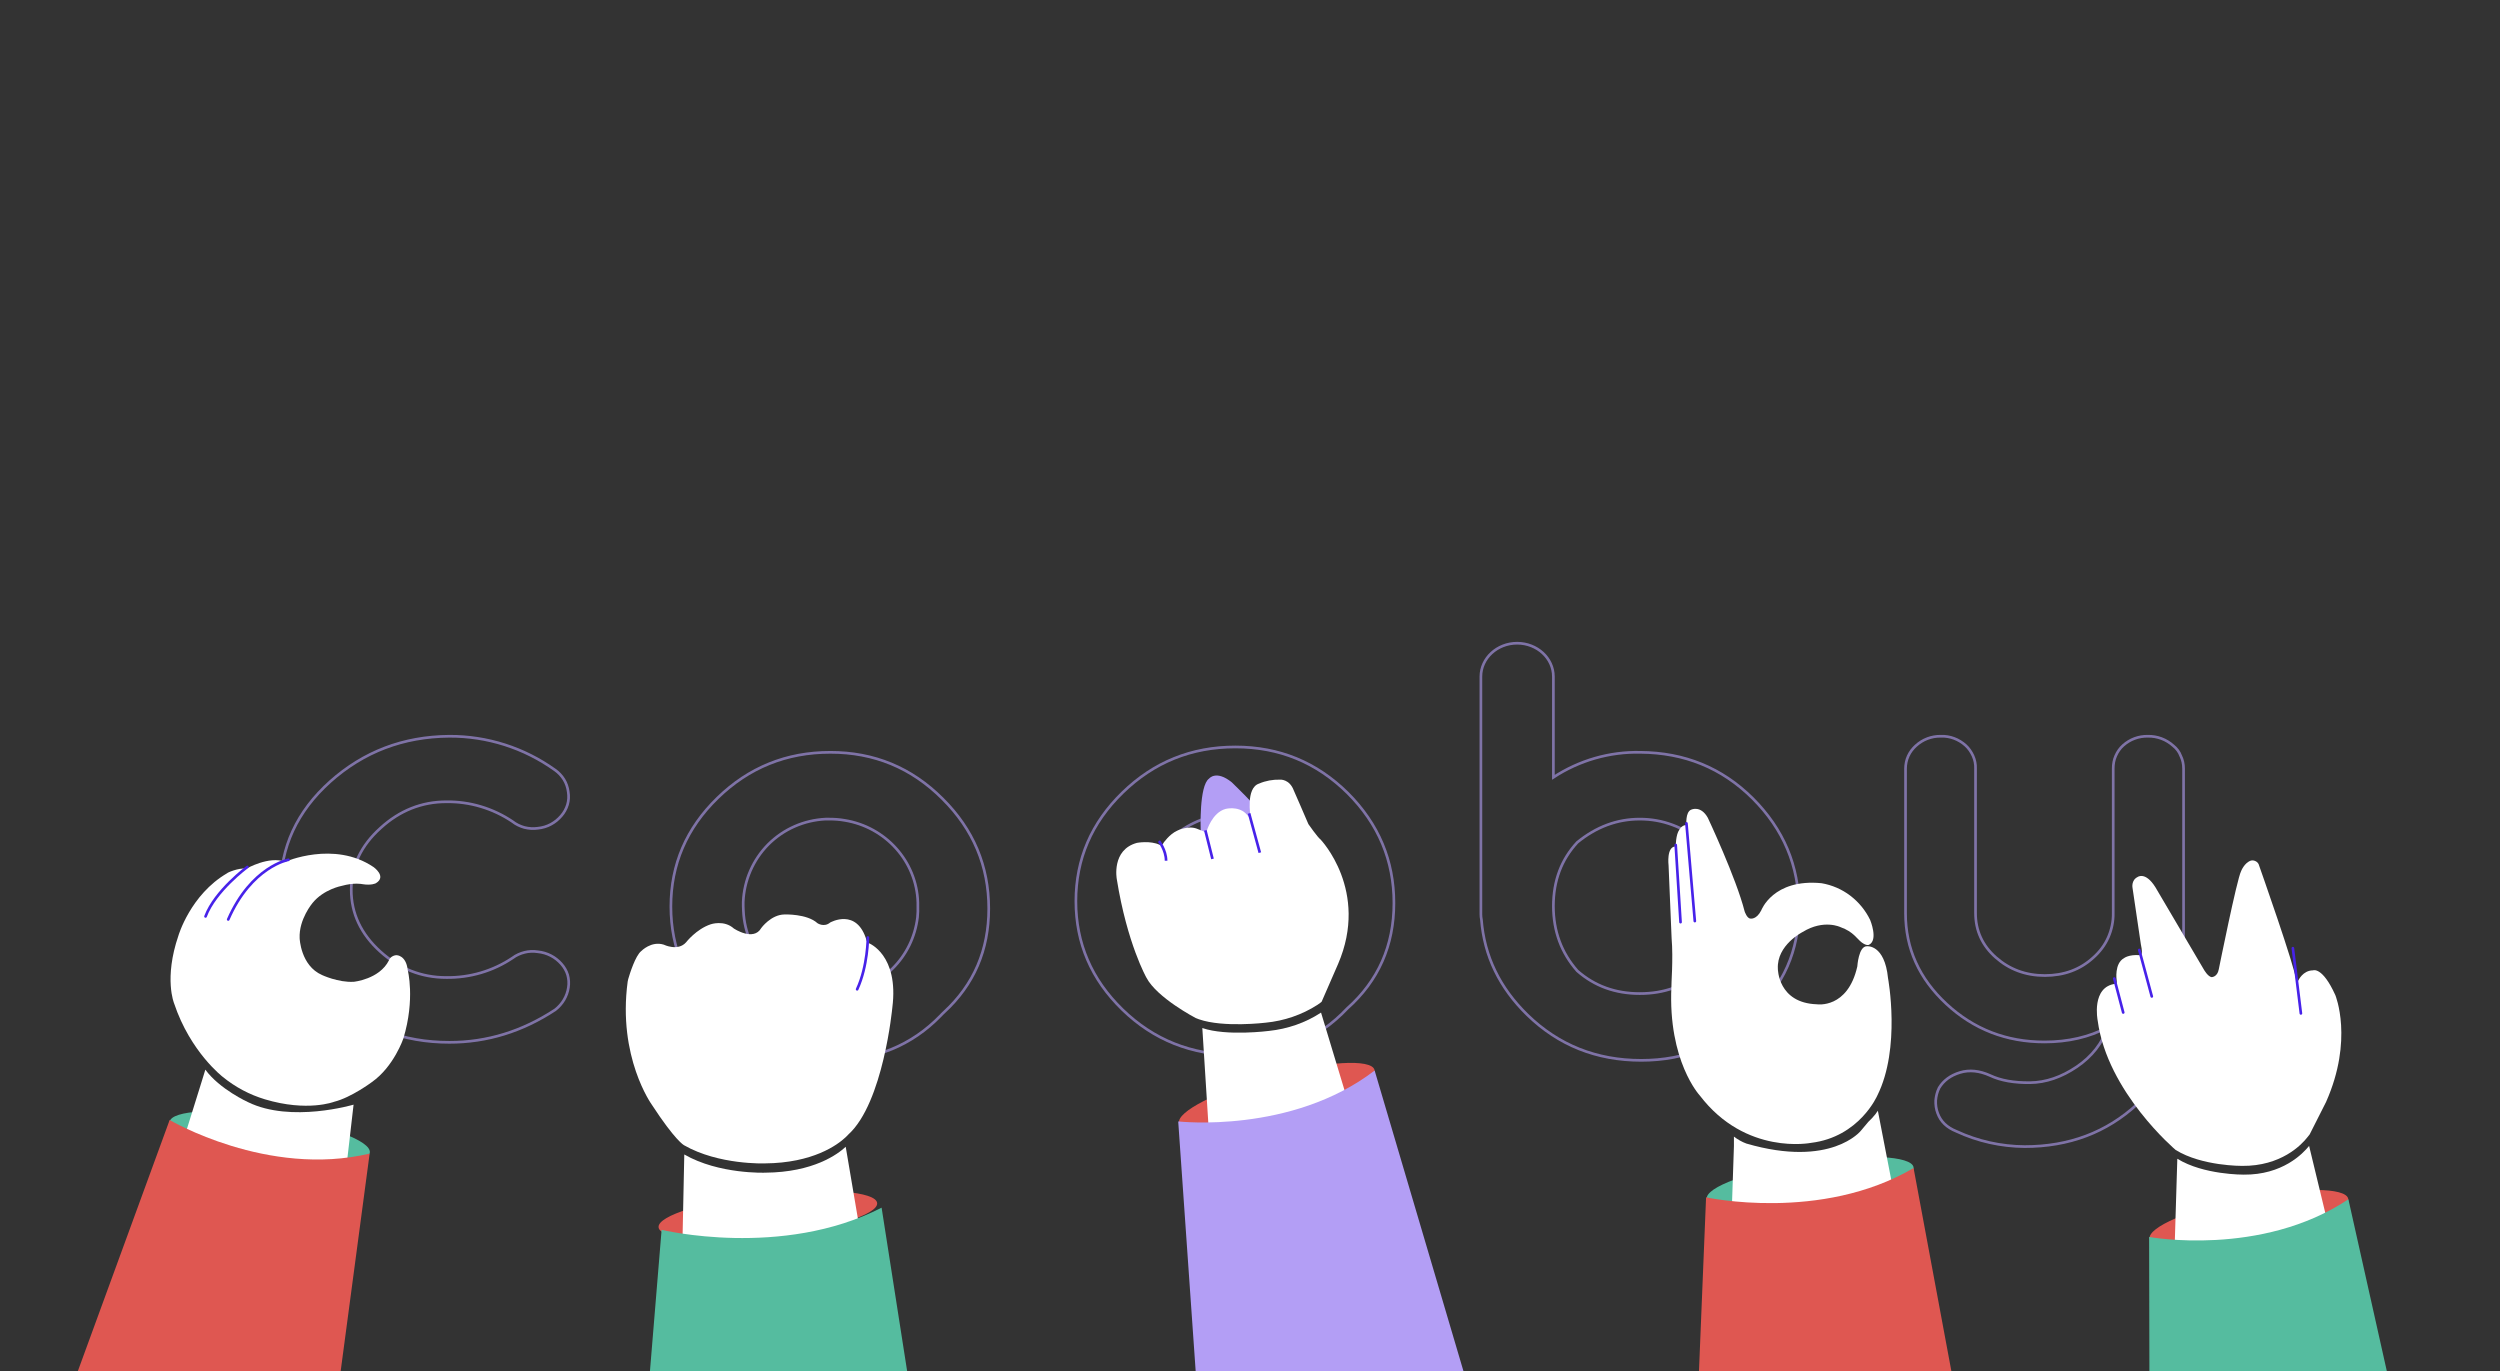<?xml version="1.0" encoding="utf-8"?>
<!-- Generator: Adobe Illustrator 25.2.1, SVG Export Plug-In . SVG Version: 6.00 Build 0)  -->
<svg version="1.1" id="Layer_1" xmlns="http://www.w3.org/2000/svg" xmlns:xlink="http://www.w3.org/1999/xlink" x="0px" y="0px"
	 viewBox="0 0 1400 768" style="enable-background:new 0 0 1400 768;" xml:space="preserve">
<rect x="0" y="0" width="1400" height="768" fill="#333333" stroke="none"/>
<style type="text/css">
	.st0{clip-path:url(#SVGID_2_);}
	.st1{opacity:0.6;fill:none;stroke:#B39EF5;stroke-width:1.5;stroke-miterlimit:10;}
	.st2{fill:#DF5751;}
	.st3{fill:#FFFFFF;}
	.st4{fill:none;stroke:#4722E9;stroke-width:1.5;stroke-linecap:round;stroke-linejoin:round;}
	.st5{fill:#55BC9F;}
	.st6{fill:#B39EF5;}
	.st7{fill:none;stroke:#4722E9;stroke-width:1.5;stroke-miterlimit:10;}
</style>
<g>
	<defs>
		<rect id="SVGID_1_" width="1400" height="768"/>
	</defs>
	<clipPath id="SVGID_2_">
		<use xlink:href="#SVGID_1_"  style="overflow:visible;"/>
	</clipPath>
	<g class="st0">
		<path class="st1" d="M249.9,449c13.2-0.2,26.1,3.7,37,11c2,1.6,4.3,2.7,6.8,3.4c2.5,0.6,5,0.8,7.6,0.4c5.1-0.5,9.7-3,13-6.9
			c1.6-1.8,2.8-4,3.5-6.3c0.7-2.3,0.8-4.8,0.4-7.2c-0.3-2.4-1.1-4.8-2.4-6.9c-1.3-2.1-3-3.9-5-5.3c-17.3-12.4-38-19-59.2-18.9
			c-25.8,0.2-48,8.7-66.7,25.4c-18.6,16.7-27.9,36.8-27.8,60.3c0,23.5,9.3,43.7,27.9,60.5c18.6,16.8,40.8,25.2,66.7,25.2
			c21.1,0,40.8-6.1,59.2-18.2c4-3.1,6.7-7.6,7.4-12.5c0.4-2.4,0.2-4.8-0.4-7c-0.7-2.3-1.9-4.4-3.5-6.2c-3.4-3.9-8.1-6.3-13.2-6.8
			c-2.5-0.4-5-0.3-7.4,0.3c-2.4,0.6-4.7,1.6-6.7,3.1c-11,7.4-24,11.2-37.2,11c-13.9,0-26.3-4.9-37-14.6s-16.2-21.2-16.2-34.5
			c0-13.3,5.5-24.8,16.4-34.6C223.8,453.9,236.2,449,249.9,449z"/>
		<path class="st1" d="M465,421.3c-24.6,0-45.6,8.5-63.1,25.5c-17.5,17-26.2,37.3-26.2,60.9c0,23.5,8.7,43.8,26.1,60.7
			c17.4,16.9,38.6,25.4,63.7,25.4c24.6,0,45-8.3,61.2-25c0.6-0.7,1.3-1.3,2-2c16.7-15.4,25-34.7,25-58c0-23.8-8.6-44.3-25.9-61.5
			C510.4,429.9,489.5,421.3,465,421.3z M513.8,513.7c-1.3,10.9-6.2,21-14,28.7c-7.8,7.7-18,12.5-28.9,13.6c-2.1,0.2-4.2,0.3-6.3,0.3
			h-0.4c-12.4-0.1-24.3-5-33.2-13.6c-8.9-8.6-14.2-20.3-14.7-32.7c0-0.9-0.1-1.8-0.1-2.6s0-1.5,0-2.3c0.5-12.1,5.5-23.6,14-32.2
			c8.6-8.6,20-13.6,32.1-14.2c0.7,0,1.5,0,2.2,0c2.8,0,5.7,0.2,8.5,0.7c22.9,3.7,40.3,22.9,41,46c0,0.7,0,1.3,0,2
			C514.1,509.5,514,511.6,513.8,513.7L513.8,513.7z"/>
		<path class="st1" d="M691.8,418.3c-24.6,0-45.6,8.5-63.1,25.5c-17.5,17-26.2,37.3-26.2,60.9c0,23.5,8.7,43.8,26.1,60.7
			c17.4,16.9,38.6,25.4,63.7,25.4s45.8-8.7,62.2-26.1c17.4-15.5,26.1-35.2,26.1-59s-8.6-44.3-25.9-61.6
			C737.3,426.9,716.4,418.3,691.8,418.3z M726.5,540.7c-9.7,8.5-21.3,12.7-35,12.7s-25.3-4.2-35-12.7c-9-10.1-13.5-22.2-13.5-36.3
			c0-14.2,4.5-26.1,13.4-35.7c10.7-8.7,22.3-13,35-13c12.7,0,24.3,4.3,35,13c9.7,9.6,14.6,21.5,14.6,35.7c0.1,6.7-1.1,13.4-3.6,19.6
			C734.9,530.2,731.2,535.9,726.5,540.7L726.5,540.7z"/>
		<path class="st1" d="M918.7,421.3c-17.3-0.4-34.3,4.5-48.8,14v-56.4c0-10.3-9.1-18.7-20.3-18.7c-11.2,0-20.3,8.4-20.3,18.7v133
			c0,1.1,0.1,2.1,0.3,3.1c1.6,20.4,10.2,38.2,25.8,53.4c17.4,16.9,38.6,25.4,63.7,25.4s45.8-8.7,62.2-26.1
			c17.4-15.5,26.1-35.2,26.1-59s-8.6-44.3-25.9-61.6C964.2,429.9,943.2,421.5,918.7,421.3z M953.3,543.7c-9.7,8.5-21.3,12.7-35,12.7
			s-25.3-4.2-35-12.7c-8.9-10.1-13.4-22.2-13.4-36.3c0-14.2,4.5-26.1,13.4-35.7c10.7-8.7,22.3-13,35-13s24.3,4.3,35,13
			c9.7,9.6,14.5,21.5,14.5,35.7c0.1,6.7-1.1,13.4-3.6,19.6C961.7,533.2,958,538.9,953.3,543.7L953.3,543.7z"/>
		<path class="st1" d="M1217,417.6c-3.9-3.5-8.9-5.4-14.2-5.3c-5.1-0.1-10,1.7-13.8,5.1c-1.8,1.6-3.2,3.6-4.2,5.9
			c-1,2.2-1.4,4.7-1.4,7.1v80.9c0.1,4.7-0.9,9.4-2.8,13.7c-1.9,4.3-4.8,8.1-8.3,11.2c-7.4,6.8-16.5,10.1-27.2,10.1
			c-10.7,0-19.8-3.4-27.4-10.1c-7.6-6.7-11.4-15-11.4-24.9v-80.9c0.1-2.4-0.4-4.9-1.4-7.1c-1-2.2-2.4-4.3-4.2-5.9
			c-3.8-3.4-8.7-5.3-13.8-5.1c-5.2-0.1-10.2,1.8-14,5.3c-1.8,1.6-3.3,3.6-4.3,5.8c-1,2.2-1.5,4.6-1.5,7.1v80.9
			c0,19.7,7.6,36.6,22.9,50.8c15.3,14.2,33.6,21.3,54.9,21.3c13.2,0,25-2.7,35.4-8.2c-3,8.9-8.8,16.3-17.3,22.1
			c-8.6,5.8-17.3,8.8-26.2,8.9c-8.9,0.1-16.4-1.2-22.3-4c-6-2.7-11.6-3.3-16.9-1.7c-5.3,1.6-9.2,4.5-11.7,8.6
			c-1.1,2.2-1.7,4.6-1.9,7c-0.1,2.4,0.2,4.9,1.1,7.2c1.7,4.7,5.2,8,10.4,10.1c12,5.6,25.1,8.5,38.3,8.6c24.8,0,45.9-7.9,63.1-23.8
			c17.3-15.9,25.9-35.3,25.9-58.1V430.4c0-2.5-0.5-4.9-1.6-7.1C1220.4,421.1,1218.9,419.1,1217,417.6L1217,417.6z"/>
		<path class="st2" d="M431.3,692.3c33.8-3.8,60.6-12.1,59.9-18.6c-0.7-6.5-28.7-8.7-62.5-5c-33.8,3.8-60.6,12.1-59.9,18.6
			C369.5,693.9,397.5,696.1,431.3,692.3z"/>
		<path class="st3" d="M527.8,962l-54.2-319.8c-4.4,4.1-18,14.3-45.1,14.5c0,0-25.9,1-45.3-10.2L376.6,962H527.8z"/>
		<path class="st3" d="M486.6,528.2c-0.3-0.2-0.6-0.4-0.8-0.6c-0.2-0.3-0.4-0.6-0.5-0.9c-5.4-18.6-20.4-10.1-20.4-10.1
			c-3.4,2.9-7.1,0.4-7.1,0.4c-5.9-5.4-18.5-4.9-18.5-4.9c-7.6,0.1-13,7.6-13,7.6c-4.3,7.6-15.3,0.3-15.3,0.3c-5.5-5-13-2.4-13-2.4
			c-8.1,2.7-13.8,10.1-13.8,10.1c-4.6,5.2-12.5,1.3-12.5,1.3c-7-2.2-12.6,3.6-12.6,3.6c-3.3,2.6-6.5,12.9-7.3,15.7
			c-0.1,0.5-0.2,1-0.3,1.4c-5.7,42.3,13.5,68.9,13.5,68.9c13.1,20.1,18,22.7,18,22.7c19.5,11.2,45.3,10.2,45.3,10.2
			c27-0.2,40.7-10.4,45.1-14.5c0.6-0.5,1.1-1.1,1.7-1.7c19.6-17.8,24.6-71,24.6-71C503.5,534.7,486.6,528.2,486.6,528.2z"/>
		<path class="st4" d="M486,525c0,0,0,16-6,29"/>
		<path class="st5" d="M370.5,688.7c0,0,67.3,16.3,123.2-12.4L536,947.1l-188.5,20.5L370.5,688.7z"/>
		<path class="st2" d="M718.1,625.5c30.2-8.3,53.3-20.1,51.6-26.4c-1.7-6.3-27.6-4.8-57.8,3.5c-30.2,8.3-53.3,20.1-51.6,26.4
			C662,635.3,687.9,633.7,718.1,625.5z"/>
		<path class="st6" d="M672.4,465c0,0-1-25.1,4.7-29c0,0,3.9-5,12.7,2.1c0,0,8.1,7.9,10.4,10.5l5.2,12.8l-5.3,6.7l-14.7,3.7
			l-11.3-1.2L672.4,465z"/>
		<path class="st3" d="M825.6,850.8l-85.8-283.7h-0.1c-8.7,5.7-18.7,9.1-29,10.2c0,0-23.7,3.1-37.4-1.6l18.5,292.9L825.6,850.8z"/>
		<path class="st3" d="M739.5,470.1c-1.5-1-6.8-8.6-6.8-8.6c-1.1-2.7-8.2-18.9-8.2-18.9c-2.4-6.4-7.6-6-7.6-6
			c-4.1-0.1-8.1,0.6-11.8,2.2c-7.6,2.4-4.8,18.5-4.8,18.5c0.1,0.9-0.6,0.4-0.6,0.4l-2.1-2.2c-4.5-4.3-11.3-2.5-11.3-2.5
			c-7.6,2.1-10.5,12.3-10.5,12.3c-0.4,1.2-0.9,0.6-0.9,0.6l-4.1-1.6c-5.2-2.4-11.6,0.9-11.6,0.9c-4.4,2-7.7,6.9-7.7,6.9
			c-0.3,1.3-2.1,1-2.1,1c-5.2-2.5-12.7-1.1-12.7-1.1c-14.4,3.9-11.3,20.3-11.3,20.3c5.8,36.2,16.6,55.2,16.6,55.2
			c5.9,11.3,27.6,22.6,27.6,22.6c0.6,0.2,1.2,0.5,1.8,0.7c13.7,4.8,37.4,1.9,37.4,1.9c10.3-1,20.3-4.4,29-10c1.5-1,2.3-1.7,2.3-1.7
			l9.2-21.1C767,498.8,739.5,470.1,739.5,470.1z"/>
		<path class="st7" d="M649,471c0,0,4,5,4,11"/>
		<path class="st7" d="M675,465l4,16"/>
		<path class="st7" d="M699.5,455.5l6,22"/>
		<path class="st6" d="M659.8,628c0,0,63.4,7.2,110-28.5l77.5,262.3l-168,45.2L659.8,628z"/>
		<path class="st2" d="M1261.8,694.2c30.7-6.2,54.5-16.4,53.2-22.9c-1.3-6.4-27.2-6.6-58-0.4c-30.7,6.2-54.5,16.4-53.2,22.9
			C1205.2,700.2,1231.1,700.4,1261.8,694.2z"/>
		<path class="st3" d="M1355.4,899.8l-62.3-258.1c-3.5,4.4-15,16.3-36.6,16.1c0,0-22.5,0.2-37.2-8.9l-7.9,259.9L1355.4,899.8z"/>
		<path class="st3" d="M1307.8,557.3c-7.3-16.2-12.5-13.9-12.5-13.9c-5.7,0-8.2,5.6-8.2,5.6c-0.7,1.1-1.2,0.2-1.2,0.2
			c-0.4-6.8-20.8-64.5-20.8-64.5c-0.2-0.9-0.8-1.8-1.7-2.3s-1.8-0.7-2.8-0.5c-3.8,1.2-5.6,6-5.6,6c-2.3,4.3-12.5,55-12.5,55
			c-0.8,4.3-4,4.3-4,4.3c-2.1-0.3-4.3-4.2-4.3-4.2l-27.2-46.2c-5.6-8.9-9.9-5.7-9.9-5.7c-3.7,1.8-2.9,6-2.9,6l4.7,31.8
			c1.5,6.7-0.5,6-0.5,6c-6.4-0.5-9,1.7-9,1.7c-5.4,3-4.1,12.1-4.1,12.1c0.1,0.7,0.1,1.3,0,2l-0.4,0.2c-14,1.5-10.2,20.6-10.2,20.6
			c5.4,40.2,43.7,72.5,43.7,72.5c14.7,9.1,37.2,8.9,37.2,8.9c21.7,0.2,33.2-11.7,36.6-16.1c0.8-1,1.2-1.5,1.2-1.5l9.2-18.2
			C1318.1,582.2,1307.8,557.3,1307.8,557.3z"/>
		<path class="st4" d="M1184,548l5,19"/>
		<path class="st4" d="M1198,532l7,26"/>
		<path class="st4" d="M1284,531l4.5,36.5"/>
		<path class="st5" d="M1203.5,692.7c0,0,62.7,11.5,111.6-21.1l59.7,266.9l-170.7,33.8L1203.5,692.7z"/>
		<path class="st5" d="M207.1,645.5c1-6.5-23.3-15.6-54.2-20.4S96,621.7,95,628.2c-1,6.5,23.3,15.6,54.2,20.4
			C180.2,653.4,206.1,652,207.1,645.5z"/>
		<path class="st3" d="M138.9,617.2c0,0-15.9-7.2-23.9-18.2l-2.1,6.8l-88.8,285l139.5,26.4L198,618.6C198,618.6,163,629,138.9,617.2
			z"/>
		<path class="st2" d="M95,627.2c0,0,54.9,32.4,112,18.8L170.9,917L-1,889.8L95,627.2z"/>
		<path class="st3" d="M138.1,486.4c0,0,12.5-7.2,21.6-3.8c0,0,27.3-12,49.4,2.9c0,0,7.7,5.3,1.4,9.1c0,0-2.4,1.4-7.7,0.5
			c0,0-4.3-1-11.5,1c0,0-10.1,1.9-16.3,9.6c0,0-7.7,9.1-7.2,19.7c0,0,0.5,15.3,12.5,20.6c0,0,9.1,4.3,17.8,3.8c0,0,14.4-1.4,19.7-12
			c0.3-0.9,0.9-1.6,1.7-2.1c0.8-0.5,1.7-0.8,2.6-0.8c0,0,5.3,0,6.2,8.2c0,0,4.3,16.3-2.4,38.4c0,0-5.3,15.8-17.7,24.5
			c0,0-11.5,8.6-21.1,11c0,0-14.9,5.8-38.8-1.4c-8.6-2.6-16.5-6.8-23.5-12.5c0,0-18.2-13.9-27.3-41.2c0,0-5.8-13.9,2.4-37.9
			c0,0,6.7-23,27.3-35C127.1,488.8,133.3,485.9,138.1,486.4z"/>
		<path class="st4" d="M161.5,481.5c0,0-20.7,3.7-33.7,33.4"/>
		<path class="st4" d="M138.5,485.5c0,0-18.1,13.4-23.4,27.7"/>
		<path class="st5" d="M1015.5,674.3c32-4.9,57.1-14.1,56.1-20.6c-1-6.5-27.7-7.8-59.7-2.9c-32,4.9-57.1,14.1-56.1,20.6
			C956.8,678,983.5,679.2,1015.5,674.3z"/>
		<path class="st3" d="M962,911.8l144-9L1051.6,622l-1.4,2c-1.2,1.5-2.5,2.9-4,4.3l-4.1,4.9c0,0-16.6,21-64.1,7.2
			c-2.5-0.9-4.9-2.3-7-3.9v5.3L962,911.8z"/>
		<path class="st2" d="M955.4,670.5c0,0,64.3,14.1,116.2-16.4l50.1,269.2L944,949.9L955.4,670.5z"/>
		<path class="st3" d="M936.1,525.4l-1.7-40.8c0,0-1.3-10.6,4-10.6c0,0,0-6.6,2-9.3c0,0,1.3-2.7,4-2.7c0,0-0.7-7.3,2.7-8.6
			c0,0,5.3-2.6,9.3,4.6c0,0,15.9,33.8,20.6,52.4c0,0,1.3,4,3.3,4c0,0,3.3,0.7,6-4.6c0,0,6.6-17.9,33.8-15.2c5.8,1,11.4,3.4,16.1,7
			c4.7,3.6,8.5,8.2,11.1,13.6c0,0,4.7,11.3-0.7,13.9c0,0-1.3,0.7-4-1.3c-2.7-2-4.6-6-11.9-8.6c0,0-9.3-4.6-21.2,2.7
			c0,0-14.6,7.3-13.9,20.6c0,0,0,19.2,21.9,19.9c0,0,17.2,2.7,22.6-21.2c0,0,0.7-11.3,5.3-11.3c0,0,10-1.3,11.9,17.9
			c0,0,7.3,39.1-6,65.7c0,0-10,23.2-37.1,26.5c0,0-36.5,7.3-62.3-26.5c0,0-17.9-19.2-15.9-61C935.8,552.3,937.1,537,936.1,525.4z"/>
		<path class="st4" d="M944.4,461.1l4.7,54.7"/>
		<path class="st4" d="M938.4,473.2l2.7,43.2"/>
	</g>
</g>
</svg>
